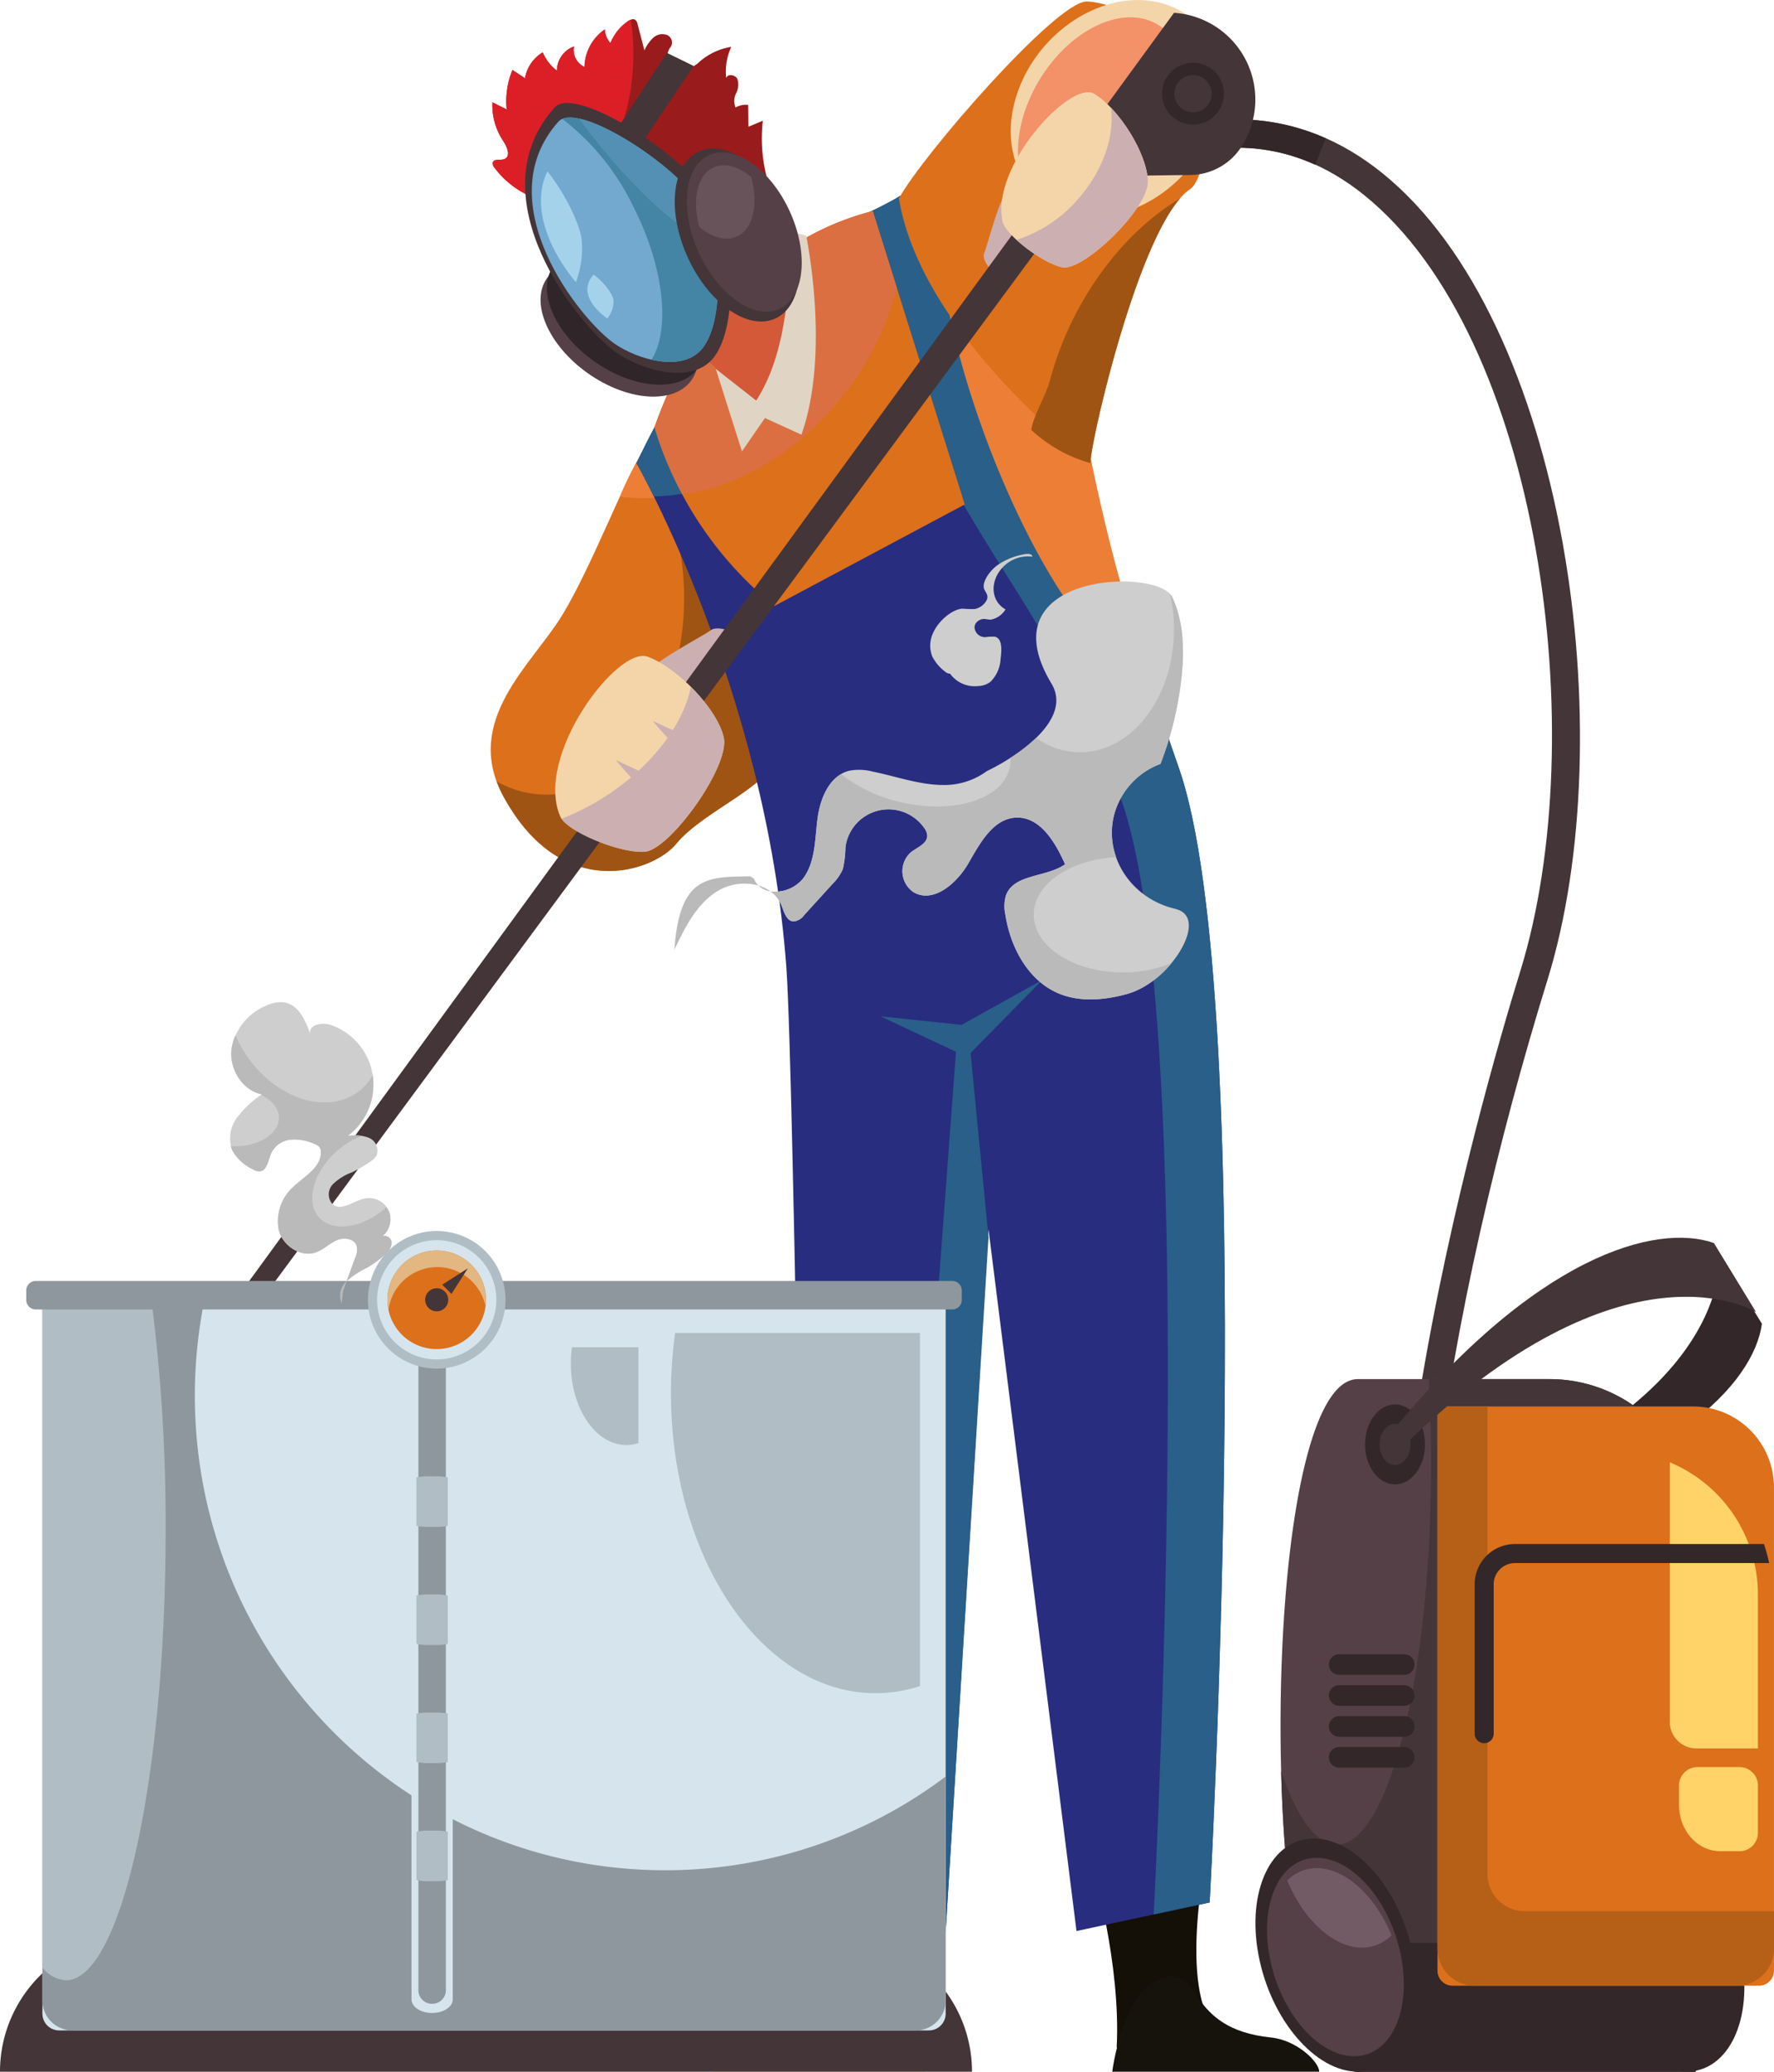 <svg id="Grupo_143404" data-name="Grupo 143404" xmlns="http://www.w3.org/2000/svg" xmlns:xlink="http://www.w3.org/1999/xlink" width="264.399" height="308.667" viewBox="0 0 264.399 308.667">
  <defs>
    <clipPath id="clip-path">
      <rect id="Rectángulo_42288" data-name="Rectángulo 42288" width="264.399" height="308.667" fill="none"/>
    </clipPath>
    <clipPath id="clip-path-3">
      <rect id="Rectángulo_42286" data-name="Rectángulo 42286" width="19.81" height="17.693" fill="none"/>
    </clipPath>
  </defs>
  <g id="Grupo_143403" data-name="Grupo 143403" clip-path="url(#clip-path)">
    <g id="Grupo_143402" data-name="Grupo 143402">
      <g id="Grupo_143401" data-name="Grupo 143401" clip-path="url(#clip-path)">
        <path id="Trazado_203375" data-name="Trazado 203375" d="M149.2,320.806l7.307,2.453a126.275,126.275,0,0,0-1.527,20.568l-6.4-1.7c2.689-4.718.623-21.322.623-21.322" transform="translate(-21.265 -45.915)" fill="#d9b17e"/>
        <path id="Trazado_203376" data-name="Trazado 203376" d="M123.809,357.85h31.819s-1.555-12.076-7.734-13.964-3.374,7.548-16.666,8.869c-4.126.41-7.481,3.774-7.419,5.095" transform="translate(-17.72 -49.183)" fill="#f4d5aa"/>
        <path id="Trazado_203377" data-name="Trazado 203377" d="M207.293,320.806l-17.275,3.216s4.263,14.347,3.609,26.962l15.137-2.227c-6.355-6.183-1.471-27.951-1.471-27.951" transform="translate(-27.196 -45.915)" fill="#141008"/>
        <path id="Trazado_203378" data-name="Trazado 203378" d="M224.3,357.85H193.458s1.507-12.076,7.5-13.964,3.27,7.548,16.153,8.869c4,.41,7.251,3.774,7.19,5.095" transform="translate(-27.689 -49.183)" fill="#16130d"/>
        <path id="Trazado_203379" data-name="Trazado 203379" d="M87.238,129.786c-6.125-11.256,4.254-19.612,8.743-26.938s9.924-21.739,12.287-24.81,18.9,40.169,19.613,44.9-10.633,8.743-14.886,13.941c-3.362,4.11-17.013,8.979-25.756-7.089" transform="translate(-12.216 -11.147)" fill="#dd701b"/>
        <path id="Trazado_203380" data-name="Trazado 203380" d="M116.371,84.962c-2.331-4.811-4.2-7.812-4.888-6.924a47.819,47.819,0,0,0-3.671,7.114,30.439,30.439,0,0,0,8.559-.19" transform="translate(-15.431 -11.147)" fill="#ed7e36"/>
        <path id="Trazado_203381" data-name="Trazado 203381" d="M108.415,78.038a9.837,9.837,0,0,0-.583.885c3.986,5.344,6.49,12.911,6.49,21.326,0,16.183-9.2,29.3-20.557,29.3a15.249,15.249,0,0,1-7.389-1.983,16.738,16.738,0,0,0,1.009,2.218c8.743,16.068,22.393,11.2,25.755,7.089,4.254-5.2,15.6-9.215,14.886-13.941s-17.249-47.968-19.612-44.9" transform="translate(-12.363 -11.147)" fill="#9f5414"/>
        <path id="Trazado_203382" data-name="Trazado 203382" d="M191.529,119.017c-12.051-34.38-16.3-58.483-17.367-66.635-.689-5.278-11.538-17.958-21.975-20.025-4.254,3.19-10.368,5.371-15.241,7.62-13.823,6.38-26.228,33.672-26.228,33.672s19.317,33.849,22.329,75.141c1.14,15.618,2.835,140.358,2.835,140.358l20.912,3.19,6.38-104.56,13.114,104.56,19.849-4.254s7.444-134.687-4.607-169.067" transform="translate(-15.846 -4.631)" fill="#282d7f"/>
        <path id="Trazado_203383" data-name="Trazado 203383" d="M134.817,66.33c-1.056-4.576-6.465-7.463-13.287-7.682a131.478,131.478,0,0,0-10.813,18.764s1,1.761,2.577,4.941a29.123,29.123,0,0,0,6.012-.743c9.983-2.3,16.927-9.145,15.511-15.28" transform="translate(-15.846 -8.394)" fill="#295f89"/>
        <path id="Trazado_203384" data-name="Trazado 203384" d="M194.988,119.017c-12.051-34.38-16.3-58.483-17.367-66.635-.689-5.278-11.538-17.958-21.975-20.025-4.254,3.19-10.368,5.371-15.241,7.62a24.925,24.925,0,0,0-5.517,3.639c4.214-1.821,8.831-3.732,12.251-6.3,8.684,43.95,27.292,52.28,39.343,86.66,10.955,31.255,5.8,145.4,4.772,165.893l8.342-1.787s7.444-134.687-4.607-169.067" transform="translate(-19.306 -4.631)" fill="#295f89"/>
        <path id="Trazado_203385" data-name="Trazado 203385" d="M166.441,178.3l-1.713,3.072-9.723,130.612,8.127,1.239,6.38-103.378Z" transform="translate(-22.185 -25.52)" fill="#295f89"/>
        <path id="Trazado_203386" data-name="Trazado 203386" d="M166.01,181.849l11.3-11.492-12.077,6.72-12.077-1.266Z" transform="translate(-21.92 -24.382)" fill="#295f89"/>
        <path id="Trazado_203387" data-name="Trazado 203387" d="M194.228,105.7A304.138,304.138,0,0,1,182.27,52.352c-.638-4.889-9.517-9.485-19.031-11.953,1.015,23.985,19.125,63.968,30.989,65.3" transform="translate(-23.364 -5.782)" fill="#ed7e36"/>
        <path id="Trazado_203388" data-name="Trazado 203388" d="M156.355,29.595c3.618-6.578,23.439-29.32,27.952-29.33,4.484-.009,15.826,5.865,17.654,9.4s.319,16.885-2.176,18.532c-7.678,5.074-15.482,40.363-14.832,40.856,0,0-25.292-19-28.6-39.461" transform="translate(-22.378 -0.038)" fill="#dd701b"/>
        <path id="Trazado_203389" data-name="Trazado 203389" d="M113.838,68.914a54.416,54.416,0,0,0,17.883,26.623l28.355-15.123L146.371,36.7C133.04,40.022,120.032,51,113.838,68.914" transform="translate(-16.293 -5.253)" fill="#dd701b"/>
        <path id="Trazado_203390" data-name="Trazado 203390" d="M142.14,63.917a42.491,42.491,0,0,0,7.8-15.826L146.371,36.7C133.04,40.022,120.032,51,113.839,68.913A51.958,51.958,0,0,0,118,78.924c8.481-1.192,17.453-6.428,24.143-15.007" transform="translate(-16.293 -5.253)" fill="#db6f42"/>
        <path id="Trazado_203391" data-name="Trazado 203391" d="M110.43,48.945c-5.944-4.2-12.856-4.652-15.436-1.012s.147,10,6.092,14.2,12.855,4.652,15.436,1.011-.147-10-6.092-14.195" transform="translate(-13.457 -6.508)" fill="#554048"/>
        <path id="Trazado_203392" data-name="Trazado 203392" d="M111.533,46.876c-5.945-4.2-12.856-4.652-15.437-1.012s.147,10,6.092,14.195,12.856,4.653,15.437,1.012-.147-10-6.092-14.195" transform="translate(-13.615 -6.212)" fill="#302528"/>
        <path id="Trazado_203393" data-name="Trazado 203393" d="M127.643,30.909,116.3,52.175l13.882,14.06c5.1-8.825,7.1-16.485,5.966-25.756Z" transform="translate(-16.646 -4.424)" fill="#d45938"/>
        <path id="Trazado_203394" data-name="Trazado 203394" d="M135.729,40.285l2.245.591s3.662,17.367-.709,29.654l-5.435-2.481L128.4,73.012l-3.9-12.288,6.025,4.727c4.092-6.3,5.032-15.39,5.2-25.166" transform="translate(-17.82 -5.766)" fill="#e0d5c5"/>
        <path id="Trazado_203395" data-name="Trazado 203395" d="M125.955,18.462l-2.145.9q-.024-1.626-.05-3.249a3.122,3.122,0,0,0-1.873.376,2.512,2.512,0,0,1,.076-2.1,2.917,2.917,0,0,0,.208-2.112c-.295-.662-1.449-.864-1.679-.175a8.7,8.7,0,0,1,.76-4.645,9.573,9.573,0,0,0-4.694,2.18c-2.107,2.125-6.193,1.5-4.517-1.954a1.22,1.22,0,0,0-.255-1.937,1.985,1.985,0,0,0-2.157.346A5.816,5.816,0,0,0,108.3,7.983q-.506-1.947-1.014-3.893a1.065,1.065,0,0,0-.345-.647c-.325-.225-.768-.031-1.094.193a7.2,7.2,0,0,0-2.617,3.272,3.384,3.384,0,0,1-.834-2.049,6.994,6.994,0,0,0-3.03,5.6A2.8,2.8,0,0,1,97.8,7.4a3.884,3.884,0,0,0-2.544,3.607,6.792,6.792,0,0,1-2.113-2.729,5.623,5.623,0,0,0-2.645,3.86q-.931-.621-1.862-1.239a12.169,12.169,0,0,0-.865,5.88q-1.063-.531-2.127-1.06a9.613,9.613,0,0,0,1.6,5.741c.583.868,1.176,2.3.214,2.71-.595.252-1.56-.1-1.753.514a.933.933,0,0,0,.258.787,13.368,13.368,0,0,0,5.624,4.361l35.623-.769a23.239,23.239,0,0,1-1.258-10.606" transform="translate(-12.256 -0.479)" fill="#9a1b1b"/>
        <path id="Trazado_203396" data-name="Trazado 203396" d="M106.655,8.486a35.09,35.09,0,0,0-.372-5.058,1.968,1.968,0,0,0-.432.219,7.2,7.2,0,0,0-2.617,3.272,3.38,3.38,0,0,1-.834-2.048,6.994,6.994,0,0,0-3.03,5.6A2.8,2.8,0,0,1,97.8,7.417a3.884,3.884,0,0,0-2.544,3.607A6.781,6.781,0,0,1,93.143,8.3,5.625,5.625,0,0,0,90.5,12.156l-1.862-1.241a12.173,12.173,0,0,0-.865,5.88l-2.127-1.06a9.616,9.616,0,0,0,1.6,5.742c.583.869,1.176,2.3.214,2.709-.595.254-1.56-.1-1.753.515a.933.933,0,0,0,.258.787,13.376,13.376,0,0,0,5.624,4.362l6.093-.132c5.295-3.738,8.971-11.827,8.971-21.233" transform="translate(-12.256 -0.491)" fill="#dc1f27"/>
        <path id="Trazado_203397" data-name="Trazado 203397" d="M119.462,55.809c-3.231,4.154-10.706,1.937-14.532-.709-5.553-3.84-21.138-23.182-9.216-36.507,3.013-3.368,18.431,6.557,22.684,12.76s4.785,19.671,1.063,24.456" transform="translate(-13.072 -2.564)" fill="#443538"/>
        <path id="Trazado_203398" data-name="Trazado 203398" d="M259.319,297.381c-6.935-1.156-12.462-5-16.427-11.431-20.188-32.733,5.592-120.923,10.965-138.27,10.876-35.119,2.931-94.528-23.25-115.628-11.085-8.932-23.849-9.421-37.945-1.456l-2.093-3.7c15.541-8.784,30.309-8.145,42.708,1.847,27.427,22.1,35.906,83.829,24.643,120.2-14.58,47.067-26.315,110.607-11.408,134.778,3.339,5.413,7.757,8.51,13.507,9.468Z" transform="translate(-27.275 -2.969)" fill="#443538"/>
        <path id="Trazado_203399" data-name="Trazado 203399" d="M223.317,27.531q.756-2.024,1.543-3.951c-10.449-4.632-22.13-3.555-34.291,3.318l2.093,3.7c11.1-6.275,21.374-7.28,30.655-3.069" transform="translate(-27.275 -2.972)" fill="#33272a"/>
        <path id="Trazado_203400" data-name="Trazado 203400" d="M253.981,320.975c-4.925-7.986-6.929-20.287-6.9-34.854a49.138,49.138,0,0,1-4.237-5.059c-.544,16.837,1.319,32.1,7.512,42.146,3.966,6.429,9.492,10.275,16.428,11.431l.7-4.194c-5.75-.959-10.169-4.056-13.507-9.469" transform="translate(-34.745 -40.227)" fill="#33272a"/>
        <path id="Trazado_203401" data-name="Trazado 203401" d="M205.723,19.5c3.541-8.722.022-17.293-7.859-19.143S180.723,4.077,177.182,12.8s-.022,17.293,7.859,19.143S202.183,28.22,205.723,19.5" transform="translate(-25.162 0)" fill="#f4d5aa"/>
        <path id="Trazado_203402" data-name="Trazado 203402" d="M199.32,22.409c4.252-7.791,3.313-16.153-2.1-18.676s-13.244,1.745-17.5,9.536-3.314,16.153,2.1,18.676,13.244-1.745,17.5-9.536" transform="translate(-25.342 -0.43)" fill="#f39168"/>
        <path id="Trazado_203403" data-name="Trazado 203403" d="M110.492,117.307c2.134-2.948,10.258-7,11.155-7.75s3.835-.033,5.023,1.966l-13.061,11.791s-5.251-3.058-3.116-6.006" transform="translate(-15.741 -15.639)" fill="#ccafb0"/>
        <path id="Trazado_203404" data-name="Trazado 203404" d="M175.361,31.387c-2.039,2.392-3.721,9.747-4.165,10.633s.8,3.013,2.747,3.456l7.178-13.114s-3.722-3.367-5.76-.974" transform="translate(-24.49 -4.369)" fill="#ccafb0"/>
        <path id="Trazado_203405" data-name="Trazado 203405" d="M180.923,2.23,41.565,193.269l2.835,1.418L168.635,26.568l14.737-.177a9.165,9.165,0,0,0,7.551-4.135,12.948,12.948,0,0,0-10-20.025" transform="translate(-5.949 -0.319)" fill="#443538"/>
        <path id="Trazado_203406" data-name="Trazado 203406" d="M97.351,138.035c-4-9,8.506-25.519,13-23.866s10.4,7.8,11.342,12.051S113.655,143,109.874,143.234s-11.578-3.072-12.523-5.2" transform="translate(-13.822 -16.324)" fill="#f4d5aa"/>
        <path id="Trazado_203407" data-name="Trazado 203407" d="M112.591,138a68.361,68.361,0,0,1-5.493-5.848l7.8,3.633Z" transform="translate(-15.328 -18.914)" fill="#ccafb0"/>
        <path id="Trazado_203408" data-name="Trazado 203408" d="M119,131.171a68.5,68.5,0,0,1-5.494-5.848l7.8,3.633Z" transform="translate(-16.246 -17.937)" fill="#ccafb0"/>
        <path id="Trazado_203409" data-name="Trazado 203409" d="M121.847,126.99c-.512-2.305-2.485-5.16-4.9-7.56-1.082,5.47-5.636,11.66-12.547,16.187a36.094,36.094,0,0,1-6.726,3.462c1.434,2.124,8.731,5.151,12.354,4.924,3.781-.236,12.76-12.76,11.815-17.013" transform="translate(-13.98 -17.093)" fill="#ccafb0"/>
        <path id="Trazado_203410" data-name="Trazado 203410" d="M174.367,35.355c-1.88-8.18,10.075-21.174,13.625-19.089,3.65,2.144,7.9,8.852,8.014,13.022.109,4.13-9.63,13.437-12.714,12.838-3-.583-8.482-4.842-8.925-6.77" transform="translate(-24.928 -2.296)" fill="#f4d5aa"/>
        <path id="Trazado_203411" data-name="Trazado 203411" d="M190.885,18.736c.554,4.306-1.213,9.546-5.116,13.845a20.111,20.111,0,0,1-8.969,5.838c1.983,1.819,4.936,3.717,6.867,4.092,3.085.6,12.824-8.708,12.714-12.838-.085-3.225-2.651-7.961-5.5-10.937" transform="translate(-25.305 -2.682)" fill="#ccafb0"/>
        <path id="Trazado_203412" data-name="Trazado 203412" d="M114.763,9.193l-7.355,11.253,3.9,1.772,7.444-11.076Z" transform="translate(-15.373 -1.316)" fill="#443538"/>
        <path id="Trazado_203413" data-name="Trazado 203413" d="M117.979,54.761c-2.927,3.763-9.7,1.755-13.164-.643-5.031-3.478-19.149-21-8.349-33.072,2.729-3.05,16.7,5.941,20.55,11.559s4.335,17.82.963,22.155" transform="translate(-13.239 -2.924)" fill="#73a8cf"/>
        <path id="Trazado_203414" data-name="Trazado 203414" d="M117.778,32.607c-3.629-5.292-16.223-13.567-19.957-11.963a36.435,36.435,0,0,1,10.54,13c4.64,9.095,5.575,18.3,2.755,22.877,2.9.664,5.918.44,7.625-1.756,3.372-4.335,2.89-16.536-.963-22.155" transform="translate(-14.001 -2.926)" fill="#4484a4"/>
        <g id="Grupo_143400" data-name="Grupo 143400" transform="translate(86.316 17.693)" opacity="0.34">
          <g id="Grupo_143399" data-name="Grupo 143399">
            <g id="Grupo_143398" data-name="Grupo 143398" clip-path="url(#clip-path-3)">
              <path id="Trazado_203415" data-name="Trazado 203415" d="M120.544,38.282a17.69,17.69,0,0,0-2.349-5.644c-3.033-4.423-12.31-10.907-17.461-11.989.226.307.446.613.678.92,7.822,10.361,16.067,17.5,19.131,16.713" transform="translate(-100.734 -20.648)" fill="#73a8cf"/>
            </g>
          </g>
        </g>
        <path id="Trazado_203416" data-name="Trazado 203416" d="M134.014,35.362c-3.141-6.874-8.98-10.949-13.042-9.1s-4.808,8.919-1.667,15.793,8.98,10.949,13.042,9.1,4.808-8.918,1.667-15.793" transform="translate(-16.797 -3.695)" fill="#443538"/>
        <path id="Trazado_203417" data-name="Trazado 203417" d="M134.8,35.278c-2.894-6.331-8.271-10.085-12.013-8.383s-4.429,8.216-1.536,14.547,8.271,10.085,12.013,8.383,4.428-8.215,1.536-14.547" transform="translate(-17.098 -3.791)" fill="#554048"/>
        <path id="Trazado_203418" data-name="Trazado 203418" d="M127.166,39.351c2.43-1.106,3.214-4.8,2.128-8.856-1.9-1.571-3.965-2.183-5.624-1.428-2.431,1.105-3.214,4.8-2.128,8.855,1.9,1.571,3.965,2.183,5.625,1.428" transform="translate(-17.327 -4.114)" fill="#68535b"/>
        <path id="Trazado_203419" data-name="Trazado 203419" d="M211.347,15.524a4.608,4.608,0,1,0-4.607,4.607,4.608,4.608,0,0,0,4.607-4.607" transform="translate(-28.93 -1.562)" fill="#33272a"/>
        <path id="Trazado_203420" data-name="Trazado 203420" d="M209.822,15.83a2.776,2.776,0,1,0-2.776,2.776,2.776,2.776,0,0,0,2.776-2.776" transform="translate(-29.236 -1.868)" fill="#443538"/>
        <path id="Trazado_203421" data-name="Trazado 203421" d="M95.05,29.8C92.292,35.564,96,42.386,99.3,46.314a14.286,14.286,0,0,0,.834-6.557c-.452-2.675-2.769-7.105-5.08-9.961" transform="translate(-13.466 -4.265)" fill="#a4d2eb"/>
        <path id="Trazado_203422" data-name="Trazado 203422" d="M103.1,47.743c-2.227,2.456-.03,5.08,2.037,6.545a4.156,4.156,0,0,0,.937-2.7c-.166-1.069-1.53-2.777-2.974-3.846" transform="translate(-14.622 -6.833)" fill="#a4d2eb"/>
        <path id="Trazado_203423" data-name="Trazado 203423" d="M182.128,61.731c-.541,2.056-2.522,5.324-2.747,7.266a21.346,21.346,0,0,0,8.869,4.962c-.607-.46,6.144-31.188,13.285-39.434-8.617,5.106-16.292,15.362-19.406,27.206" transform="translate(-25.674 -4.941)" fill="#9f5414"/>
        <path id="Trazado_203424" data-name="Trazado 203424" d="M124.709,336.7H20.158A20.159,20.159,0,0,0,0,356.857H144.868A20.159,20.159,0,0,0,124.709,336.7" transform="translate(0 -48.19)" fill="#443538"/>
        <path id="Trazado_203425" data-name="Trazado 203425" d="M142,222.817H7.377V331.91a2.5,2.5,0,0,0,2.5,2.5H139.5a2.5,2.5,0,0,0,2.5-2.5Z" transform="translate(-1.056 -31.891)" fill="#d6e5ed"/>
        <path id="Trazado_203426" data-name="Trazado 203426" d="M100.183,310.541c-38.707,0-70.086-31.665-70.086-70.726a71.485,71.485,0,0,1,2.051-17H7.377V329.949a4.459,4.459,0,0,0,4.459,4.459h125.7A4.459,4.459,0,0,0,142,329.949V296.578a69.355,69.355,0,0,1-41.812,13.964" transform="translate(-1.056 -31.891)" fill="#8e979d"/>
        <path id="Trazado_203427" data-name="Trazado 203427" d="M74.649,332.38c-1.7,0-3.075-.909-3.075-2.03V228.834c0-1.121,1.377-2.03,3.075-2.03s3.075.909,3.075,2.03V330.35c0,1.121-1.377,2.03-3.075,2.03" transform="translate(-10.244 -32.461)" fill="#d6e5ed"/>
        <path id="Trazado_203428" data-name="Trazado 203428" d="M7.377,325.052a4.9,4.9,0,0,0,3.5,1.889c8.209,0,14.862-30,14.862-67.01a259.147,259.147,0,0,0-2.488-37.114H7.377Z" transform="translate(-1.056 -31.891)" fill="#b0bdc4"/>
        <path id="Trazado_203429" data-name="Trazado 203429" d="M142.589,222.731H5.978a1.411,1.411,0,0,0-1.41,1.411v1.424a1.411,1.411,0,0,0,1.41,1.411H142.589a1.411,1.411,0,0,0,1.41-1.411v-1.424a1.411,1.411,0,0,0-1.41-1.411" transform="translate(-0.654 -31.878)" fill="#8e979d"/>
        <path id="Trazado_203430" data-name="Trazado 203430" d="M74.82,331.014a2.028,2.028,0,0,1-2.05-2v-100.2a2.051,2.051,0,0,1,4.1,0v100.2a2.027,2.027,0,0,1-2.05,2" transform="translate(-10.415 -32.461)" fill="#8e979d"/>
        <path id="Trazado_203431" data-name="Trazado 203431" d="M74.772,325.834a9.567,9.567,0,0,1-2.343-.145v-7.221a9.644,9.644,0,0,1,2.343-.144,9.644,9.644,0,0,1,2.343.144v7.221a9.567,9.567,0,0,1-2.343.145" transform="translate(-10.366 -45.56)" fill="#b0bdc4"/>
        <path id="Trazado_203432" data-name="Trazado 203432" d="M74.772,305.3a9.565,9.565,0,0,1-2.343-.145v-7.221a9.646,9.646,0,0,1,2.343-.144,9.646,9.646,0,0,1,2.343.144v7.221a9.565,9.565,0,0,1-2.343.145" transform="translate(-10.366 -42.621)" fill="#b0bdc4"/>
        <path id="Trazado_203433" data-name="Trazado 203433" d="M74.772,284.763a9.568,9.568,0,0,1-2.343-.145V277.4a9.646,9.646,0,0,1,2.343-.144,9.646,9.646,0,0,1,2.343.144v7.221a9.568,9.568,0,0,1-2.343.145" transform="translate(-10.366 -39.682)" fill="#b0bdc4"/>
        <path id="Trazado_203434" data-name="Trazado 203434" d="M74.772,264.227a9.62,9.62,0,0,1-2.343-.145v-7.221a9.617,9.617,0,0,1,2.343-.145,9.617,9.617,0,0,1,2.343.145v7.221a9.62,9.62,0,0,1-2.343.145" transform="translate(-10.366 -36.743)" fill="#b0bdc4"/>
        <path id="Trazado_203435" data-name="Trazado 203435" d="M64,224.295a10.25,10.25,0,1,0,10.25-10.25A10.25,10.25,0,0,0,64,224.295" transform="translate(-9.16 -30.635)" fill="#b0bdc4"/>
        <path id="Trazado_203436" data-name="Trazado 203436" d="M65.593,224.523a8.884,8.884,0,1,0,8.883-8.883,8.883,8.883,0,0,0-8.883,8.883" transform="translate(-9.388 -30.863)" fill="#d6e5ed"/>
        <path id="Trazado_203437" data-name="Trazado 203437" d="M67.387,224.78a7.346,7.346,0,1,0,7.346-7.346,7.346,7.346,0,0,0-7.346,7.346" transform="translate(-9.645 -31.12)" fill="#dd701b"/>
        <path id="Trazado_203438" data-name="Trazado 203438" d="M116.708,240.769c0,24.675,13.657,44.678,30.5,44.678a21.38,21.38,0,0,0,6.608-1.063V231.765H117.328a65.132,65.132,0,0,0-.62,9" transform="translate(-16.704 -33.171)" fill="#b0bdc4"/>
        <path id="Trazado_203439" data-name="Trazado 203439" d="M99.29,236.7c0,6.7,3.707,12.126,8.279,12.126a5.808,5.808,0,0,0,1.793-.289V234.252h-9.9a17.764,17.764,0,0,0-.168,2.444" transform="translate(-14.211 -33.527)" fill="#b0bdc4"/>
        <path id="Trazado_203440" data-name="Trazado 203440" d="M74.819,219.911a7.347,7.347,0,0,1,7.189,5.837,7.343,7.343,0,1,0-14.464.541,7.343,7.343,0,0,1,7.275-6.378" transform="translate(-9.645 -31.12)" fill="#e2b782"/>
        <path id="Trazado_203441" data-name="Trazado 203441" d="M73.954,225.72A1.719,1.719,0,1,0,75.673,224a1.719,1.719,0,0,0-1.719,1.719" transform="translate(-10.585 -32.06)" fill="#443538"/>
        <path id="Trazado_203442" data-name="Trazado 203442" d="M80.734,220.537l-3.811,2.434,1.377,1.377Z" transform="translate(-11.01 -31.564)" fill="#443538"/>
        <path id="Trazado_203443" data-name="Trazado 203443" d="M298.369,228.457c-1.194,8.8-13.462,22.583-47.95,29.474l-.49-2.545c44.253-14.324,42.136-37.17,42.136-37.17Z" transform="translate(-35.771 -31.232)" fill="#33272a"/>
        <path id="Trazado_203444" data-name="Trazado 203444" d="M298.95,337.055c-1.811-9.592-8.436-17.368-14.8-17.368s-10.051,7.776-8.241,17.368,8.436,17.367,14.8,17.367,10.051-7.775,8.241-17.367" transform="translate(-39.424 -45.755)" fill="#33272a"/>
        <path id="Trazado_203445" data-name="Trazado 203445" d="M262.861,239.8h-28.61c-15.359,0-15.359,103.19,0,103.19h50.33v-81.47a21.72,21.72,0,0,0-21.72-21.72" transform="translate(-31.878 -34.321)" fill="#554048"/>
        <path id="Trazado_203446" data-name="Trazado 203446" d="M262.876,239.8H244.848c.224,4.032.347,8.218.347,12.523,0,31.386-6.295,56.829-14.06,56.829-3.1,0-5.972-4.074-8.3-10.96.616,23.343,4.425,44.8,11.428,44.8H284.6v-81.47a21.72,21.72,0,0,0-21.72-21.72" transform="translate(-31.894 -34.321)" fill="#443538"/>
        <path id="Trazado_203447" data-name="Trazado 203447" d="M229.35,337.831V350.8c1.608,3.912,3.555,6.223,5.848,6.223h50.33l2.658-19.188Z" transform="translate(-32.826 -48.352)" fill="#33272a"/>
        <path id="Trazado_203448" data-name="Trazado 203448" d="M241.867,337.055c-1.811-9.592-8.436-17.368-14.8-17.368s-10.052,7.776-8.241,17.368,8.436,17.367,14.8,17.367,10.051-7.775,8.241-17.367" transform="translate(-31.254 -45.755)" fill="#33272a"/>
        <path id="Trazado_203449" data-name="Trazado 203449" d="M288.129,244.555h-38.1v84.057a2.249,2.249,0,0,0,2.248,2.249h45.656a2.249,2.249,0,0,0,2.248-2.249v-72a12.056,12.056,0,0,0-12.056-12.056" transform="translate(-35.786 -35.002)" fill="#dd701b"/>
        <path id="Trazado_203450" data-name="Trazado 203450" d="M263.028,319.755a5.552,5.552,0,0,1-5.553-5.553V244.555h-7.444v80.753a5.554,5.554,0,0,0,5.553,5.553h39.047a5.554,5.554,0,0,0,5.553-5.553v-5.553Z" transform="translate(-35.786 -35.002)" fill="#b65f17"/>
        <path id="Trazado_203451" data-name="Trazado 203451" d="M303.569,273.954a21.328,21.328,0,0,0-13.138-19.691v38.659a3.977,3.977,0,0,0,3.978,3.977h9.16Z" transform="translate(-41.568 -36.391)" fill="#ffd368"/>
        <path id="Trazado_203452" data-name="Trazado 203452" d="M292.047,310.148v2.78c0,3.79,2.749,6.862,6.139,6.862h3.033a2.745,2.745,0,0,0,2.58-2.884v-6.757a2.745,2.745,0,0,0-2.58-2.884h-6.591a2.745,2.745,0,0,0-2.581,2.884" transform="translate(-41.799 -43.977)" fill="#ffd368"/>
        <path id="Trazado_203453" data-name="Trazado 203453" d="M246.364,250.157c0-3.289-2-5.955-4.466-5.955s-4.467,2.667-4.467,5.955,2,5.955,4.467,5.955,4.466-2.667,4.466-5.955" transform="translate(-33.982 -34.951)" fill="#33272a"/>
        <path id="Trazado_203454" data-name="Trazado 203454" d="M289.958,216.005c-8.474-2.977-26.568,1.6-48.784,29.087l2.061,1.6c33.44-32.751,53.009-20.391,53.009-20.391Z" transform="translate(-34.518 -30.803)" fill="#443538"/>
        <path id="Trazado_203455" data-name="Trazado 203455" d="M240.377,337.817c-1.542-8.163-7.179-14.78-12.593-14.78s-8.554,6.617-7.014,14.78,7.18,14.78,12.593,14.78,8.554-6.618,7.014-14.78" transform="translate(-31.542 -46.235)" fill="#554048"/>
        <path id="Trazado_203456" data-name="Trazado 203456" d="M299.618,268.475H262.5a6,6,0,0,0-6,6V296.69a1.418,1.418,0,1,0,2.835,0V274.474a3.167,3.167,0,0,1,3.163-3.164h37.893q-.32-1.446-.775-2.835" transform="translate(-36.712 -38.425)" fill="#33272a"/>
        <path id="Trazado_203457" data-name="Trazado 203457" d="M244.562,250.639c0-1.7-1.031-3.07-2.3-3.07s-2.3,1.374-2.3,3.07,1.032,3.07,2.3,3.07,2.3-1.374,2.3-3.07" transform="translate(-34.344 -35.433)" fill="#443538"/>
        <path id="Trazado_203458" data-name="Trazado 203458" d="M228.286,324.829a6.11,6.11,0,0,0-4.392,1.846c2.417,5.81,6.852,9.993,11.154,9.993a6.107,6.107,0,0,0,4.392-1.846c-2.417-5.81-6.852-9.993-11.154-9.993" transform="translate(-32.045 -46.491)" fill="#735b65"/>
        <path id="Trazado_203459" data-name="Trazado 203459" d="M242.366,303.774h-9.688a1.536,1.536,0,1,0,0,3.073h9.688a1.536,1.536,0,0,0,0-3.073" transform="translate(-33.082 -43.478)" fill="#33272a"/>
        <path id="Trazado_203460" data-name="Trazado 203460" d="M242.366,298.4h-9.688a1.536,1.536,0,1,0,0,3.072h9.688a1.536,1.536,0,0,0,0-3.072" transform="translate(-33.082 -42.708)" fill="#33272a"/>
        <path id="Trazado_203461" data-name="Trazado 203461" d="M242.366,293.02h-9.688a1.536,1.536,0,1,0,0,3.072h9.688a1.536,1.536,0,0,0,0-3.072" transform="translate(-33.082 -41.938)" fill="#33272a"/>
        <path id="Trazado_203462" data-name="Trazado 203462" d="M242.366,287.643h-9.688a1.536,1.536,0,1,0,0,3.072h9.688a1.536,1.536,0,0,0,0-3.072" transform="translate(-33.082 -41.169)" fill="#33272a"/>
        <path id="Trazado_203463" data-name="Trazado 203463" d="M59.376,226.1l.208-1.852.543-1.481a2.972,2.972,0,0,0-.751,3.332" transform="translate(-8.462 -31.883)" fill="#bababa"/>
        <path id="Trazado_203464" data-name="Trazado 203464" d="M62.738,209.12a3.193,3.193,0,0,0-2.664-5.61c-1.649.344-3.405,1.925-4.737.892a2.179,2.179,0,0,1-.006-3.014,8,8,0,0,1,2.831-1.772,19.89,19.89,0,0,0,2.739-1.593,2.806,2.806,0,0,0,.961-.956,2.077,2.077,0,0,0-1.167-2.609,6.031,6.031,0,0,0-3.139-.277,9.455,9.455,0,0,0-2.47-16.512c-1.258-.446-3.21-.14-3.164,1.194-.692-1.925-1.688-4.128-3.69-4.549a4.706,4.706,0,0,0-2.808.448,8.508,8.508,0,0,0-5.206,6.6c-.3,2.922,1.657,6.06,4.541,6.623a15.1,15.1,0,0,0-3.738,3.514,5.122,5.122,0,0,0-.649,4.888,6.751,6.751,0,0,0,2.983,2.737,2,2,0,0,0,1,.343c1.2-.033,1.339-1.719,1.835-2.807a3.621,3.621,0,0,1,2.926-1.927,7.261,7.261,0,0,1,3.562.676,1.56,1.56,0,0,1,.644.414,1.275,1.275,0,0,1,.23.787c.034,2.231-2.368,3.549-4.007,5.063a6.882,6.882,0,0,0-2.272,6.55c.616,2.349,3.29,4.122,5.572,3.293,1.1-.4,1.95-1.289,3.015-1.768s2.624-.32,3.01.781a2.817,2.817,0,0,1-.23,1.859l-1.257,3.427.013-.015a13.718,13.718,0,0,1,3.07-2,15.911,15.911,0,0,0,2.53-1.826,2.576,2.576,0,0,0,1.109-1.938,1.091,1.091,0,0,0-1.376-.919" transform="translate(-5.726 -24.939)" fill="#cecece"/>
        <path id="Trazado_203465" data-name="Trazado 203465" d="M62.76,209.947a3.31,3.31,0,0,0,.947-3.706,2.968,2.968,0,0,0-.366-.62l-.006.006c-3.481,3.134-7.973,3.822-10.033,1.534s-.907-6.683,2.574-9.818a11.884,11.884,0,0,1,3.841-2.348,9.108,9.108,0,0,0-2.138.014,9.658,9.658,0,0,0,3.726-9l-.005-.026a8.061,8.061,0,0,1-2.393,2.619c-4.722,3.243-12.057.769-16.383-5.527a18.164,18.164,0,0,1-1.682-3.054,7,7,0,0,0-.6,2.17c-.3,2.922,1.657,6.06,4.541,6.623l-.121.093c1.607.772,2.655,2.008,2.655,3.405,0,2.342-2.925,4.24-6.534,4.24-.211,0-.419-.008-.625-.021a3.847,3.847,0,0,0,.238.686,6.751,6.751,0,0,0,2.983,2.737,2,2,0,0,0,1,.343c1.2-.033,1.339-1.719,1.835-2.807a3.621,3.621,0,0,1,2.926-1.927,7.261,7.261,0,0,1,3.562.676,1.56,1.56,0,0,1,.644.414,1.275,1.275,0,0,1,.23.787c.034,2.231-2.368,3.549-4.007,5.063a6.883,6.883,0,0,0-2.272,6.55c.616,2.349,3.29,4.122,5.572,3.292,1.1-.4,1.95-1.287,3.015-1.767s2.624-.32,3.01.781a2.817,2.817,0,0,1-.23,1.859l-1.257,3.427.013-.015a13.718,13.718,0,0,1,3.07-2,15.911,15.911,0,0,0,2.53-1.826,2.576,2.576,0,0,0,1.109-1.938,1.091,1.091,0,0,0-1.376-.919" transform="translate(-5.748 -25.766)" fill="#bababa"/>
        <path id="Trazado_203466" data-name="Trazado 203466" d="M129.158,152.729l-.558-.353c-6.356.091-10.52-.111-11.3,10.923,1.582-3.326,3.325-6.834,6.468-8.753a7.829,7.829,0,0,1,6.055-.8,2.728,2.728,0,0,1-.661-1.021" transform="translate(-16.788 -21.809)" fill="#bababa"/>
        <path id="Trazado_203467" data-name="Trazado 203467" d="M133.711,154.836a5.9,5.9,0,0,0-1.8-.856,3.226,3.226,0,0,0,1.8.856" transform="translate(-18.88 -22.038)" fill="#bababa"/>
        <path id="Trazado_203468" data-name="Trazado 203468" d="M194.368,149.889c-6.487-1.489-10.609-7.645-9.208-13.75a11.133,11.133,0,0,1,6.981-7.855,51.155,51.155,0,0,0,3.121-12.784c.446-4.076.367-8.354-1.374-12.067-2.08-4.439-27.969-3.7-18,12.88,3.241,5.386-5.157,10.9-9.617,13.042a10.76,10.76,0,0,1-6.578,2.076c-3.555-.029-6.967-1.295-10.451-2a7.944,7.944,0,0,0-3.526-.117c-2.946.751-4.313,4.153-4.7,7.169s-.3,6.291-2.061,8.77a5.362,5.362,0,0,1-4.949,2.022,4.608,4.608,0,0,1,1.619,2.038c.408,1.012.756,2.413,1.847,2.45a2.233,2.233,0,0,0,1.566-.951l4.194-4.611a7.059,7.059,0,0,0,1.56-2.242,15.469,15.469,0,0,0,.392-3.272,6.479,6.479,0,0,1,11.735-2.854,2.13,2.13,0,0,1,.45,1.1c.051,1.229-1.473,1.772-2.443,2.529a3.779,3.779,0,0,0,.4,5.94c2.97,1.737,6.463-1.323,8.18-4.3s3.673-6.667,7.109-6.81c3.578-.148,5.849,3.674,7.3,6.951-2.8,1.982-7.64,1.41-8.811,4.638a5.717,5.717,0,0,0-.1,2.808c.745,4.9,3.381,9.882,7.954,11.8,3.234,1.356,6.945.992,10.321.045,6.37-1.786,12.3-11.435,7.086-12.633" transform="translate(-19.18 -14.472)" fill="#cecece"/>
        <path id="Trazado_203469" data-name="Trazado 203469" d="M172.281,111.959c.2-1.446.254-3.111-.9-3.318a7.02,7.02,0,0,0-1.293.067,1.55,1.55,0,0,1-1.639-1.153,1.085,1.085,0,0,1,.092-.823,1.522,1.522,0,0,1,1.182-.721c.4-.019.727.119,1.132.093a3.277,3.277,0,0,0,2.165-1.528,3.5,3.5,0,0,1-.665-.475c-1.574-1.432-1.446-3.966.2-5.733a5.183,5.183,0,0,1,4.476-1.644c-.06-.49-.811-.462-1.437-.316a9.845,9.845,0,0,0-3.8,1.6c-1.207.9-2.253,2.484-1.985,3.442.155.555.713.913.445,1.662a2.551,2.551,0,0,1-1.838,1.414,15.018,15.018,0,0,1-1.794-.058c-1.517.081-3.571,1.77-4.378,3.588a4.409,4.409,0,0,0-.138,3.545,6.66,6.66,0,0,0,1.955,2.287,1.042,1.042,0,0,0,.694.268A4.542,4.542,0,0,0,168.979,116a3.106,3.106,0,0,0,1.807-.643,5.124,5.124,0,0,0,1.5-3.4" transform="translate(-23.157 -13.785)" fill="#cecece"/>
        <path id="Trazado_203470" data-name="Trazado 203470" d="M192.141,128.6a51.193,51.193,0,0,0,3.121-12.784c.446-4.076.366-8.354-1.374-12.067a1.864,1.864,0,0,0-.319-.452,23.65,23.65,0,0,1,.585,5.231c0,10.13-6.268,18.342-14,18.342a11.413,11.413,0,0,1-6.559-2.141,25.03,25.03,0,0,1-3.835,2.982,5.284,5.284,0,0,1-.122,1.574c-1.129,4.661-8.481,6.883-16.425,4.962a21.9,21.9,0,0,1-8.665-4.126c-2.14,1.243-3.2,4.092-3.528,6.672-.384,3.014-.3,6.291-2.061,8.77a5.362,5.362,0,0,1-4.948,2.022,4.6,4.6,0,0,1,1.618,2.038c.408,1.012.757,2.413,1.847,2.45a2.23,2.23,0,0,0,1.566-.951l4.2-4.611a7.072,7.072,0,0,0,1.56-2.242,15.581,15.581,0,0,0,.392-3.272,6.479,6.479,0,0,1,11.734-2.854,2.122,2.122,0,0,1,.45,1.1c.051,1.229-1.473,1.772-2.443,2.529a3.78,3.78,0,0,0,.4,5.941c2.97,1.736,6.463-1.324,8.181-4.3s3.672-6.667,7.109-6.81c3.578-.148,5.85,3.674,7.3,6.951-2.8,1.983-7.64,1.41-8.81,4.638a5.727,5.727,0,0,0-.1,2.808c.745,4.9,3.381,9.882,7.954,11.8,3.235,1.356,6.945.992,10.321.045a13.9,13.9,0,0,0,6.505-4.58,18.767,18.767,0,0,1-7.253,1.4c-7.34,0-13.29-3.848-13.29-8.6,0-4.528,5.416-8.229,12.287-8.563a10.781,10.781,0,0,1-.371-6.044,11.132,11.132,0,0,1,6.982-7.855" transform="translate(-19.18 -14.784)" fill="#bababa"/>
      </g>
    </g>
  </g>
</svg>
